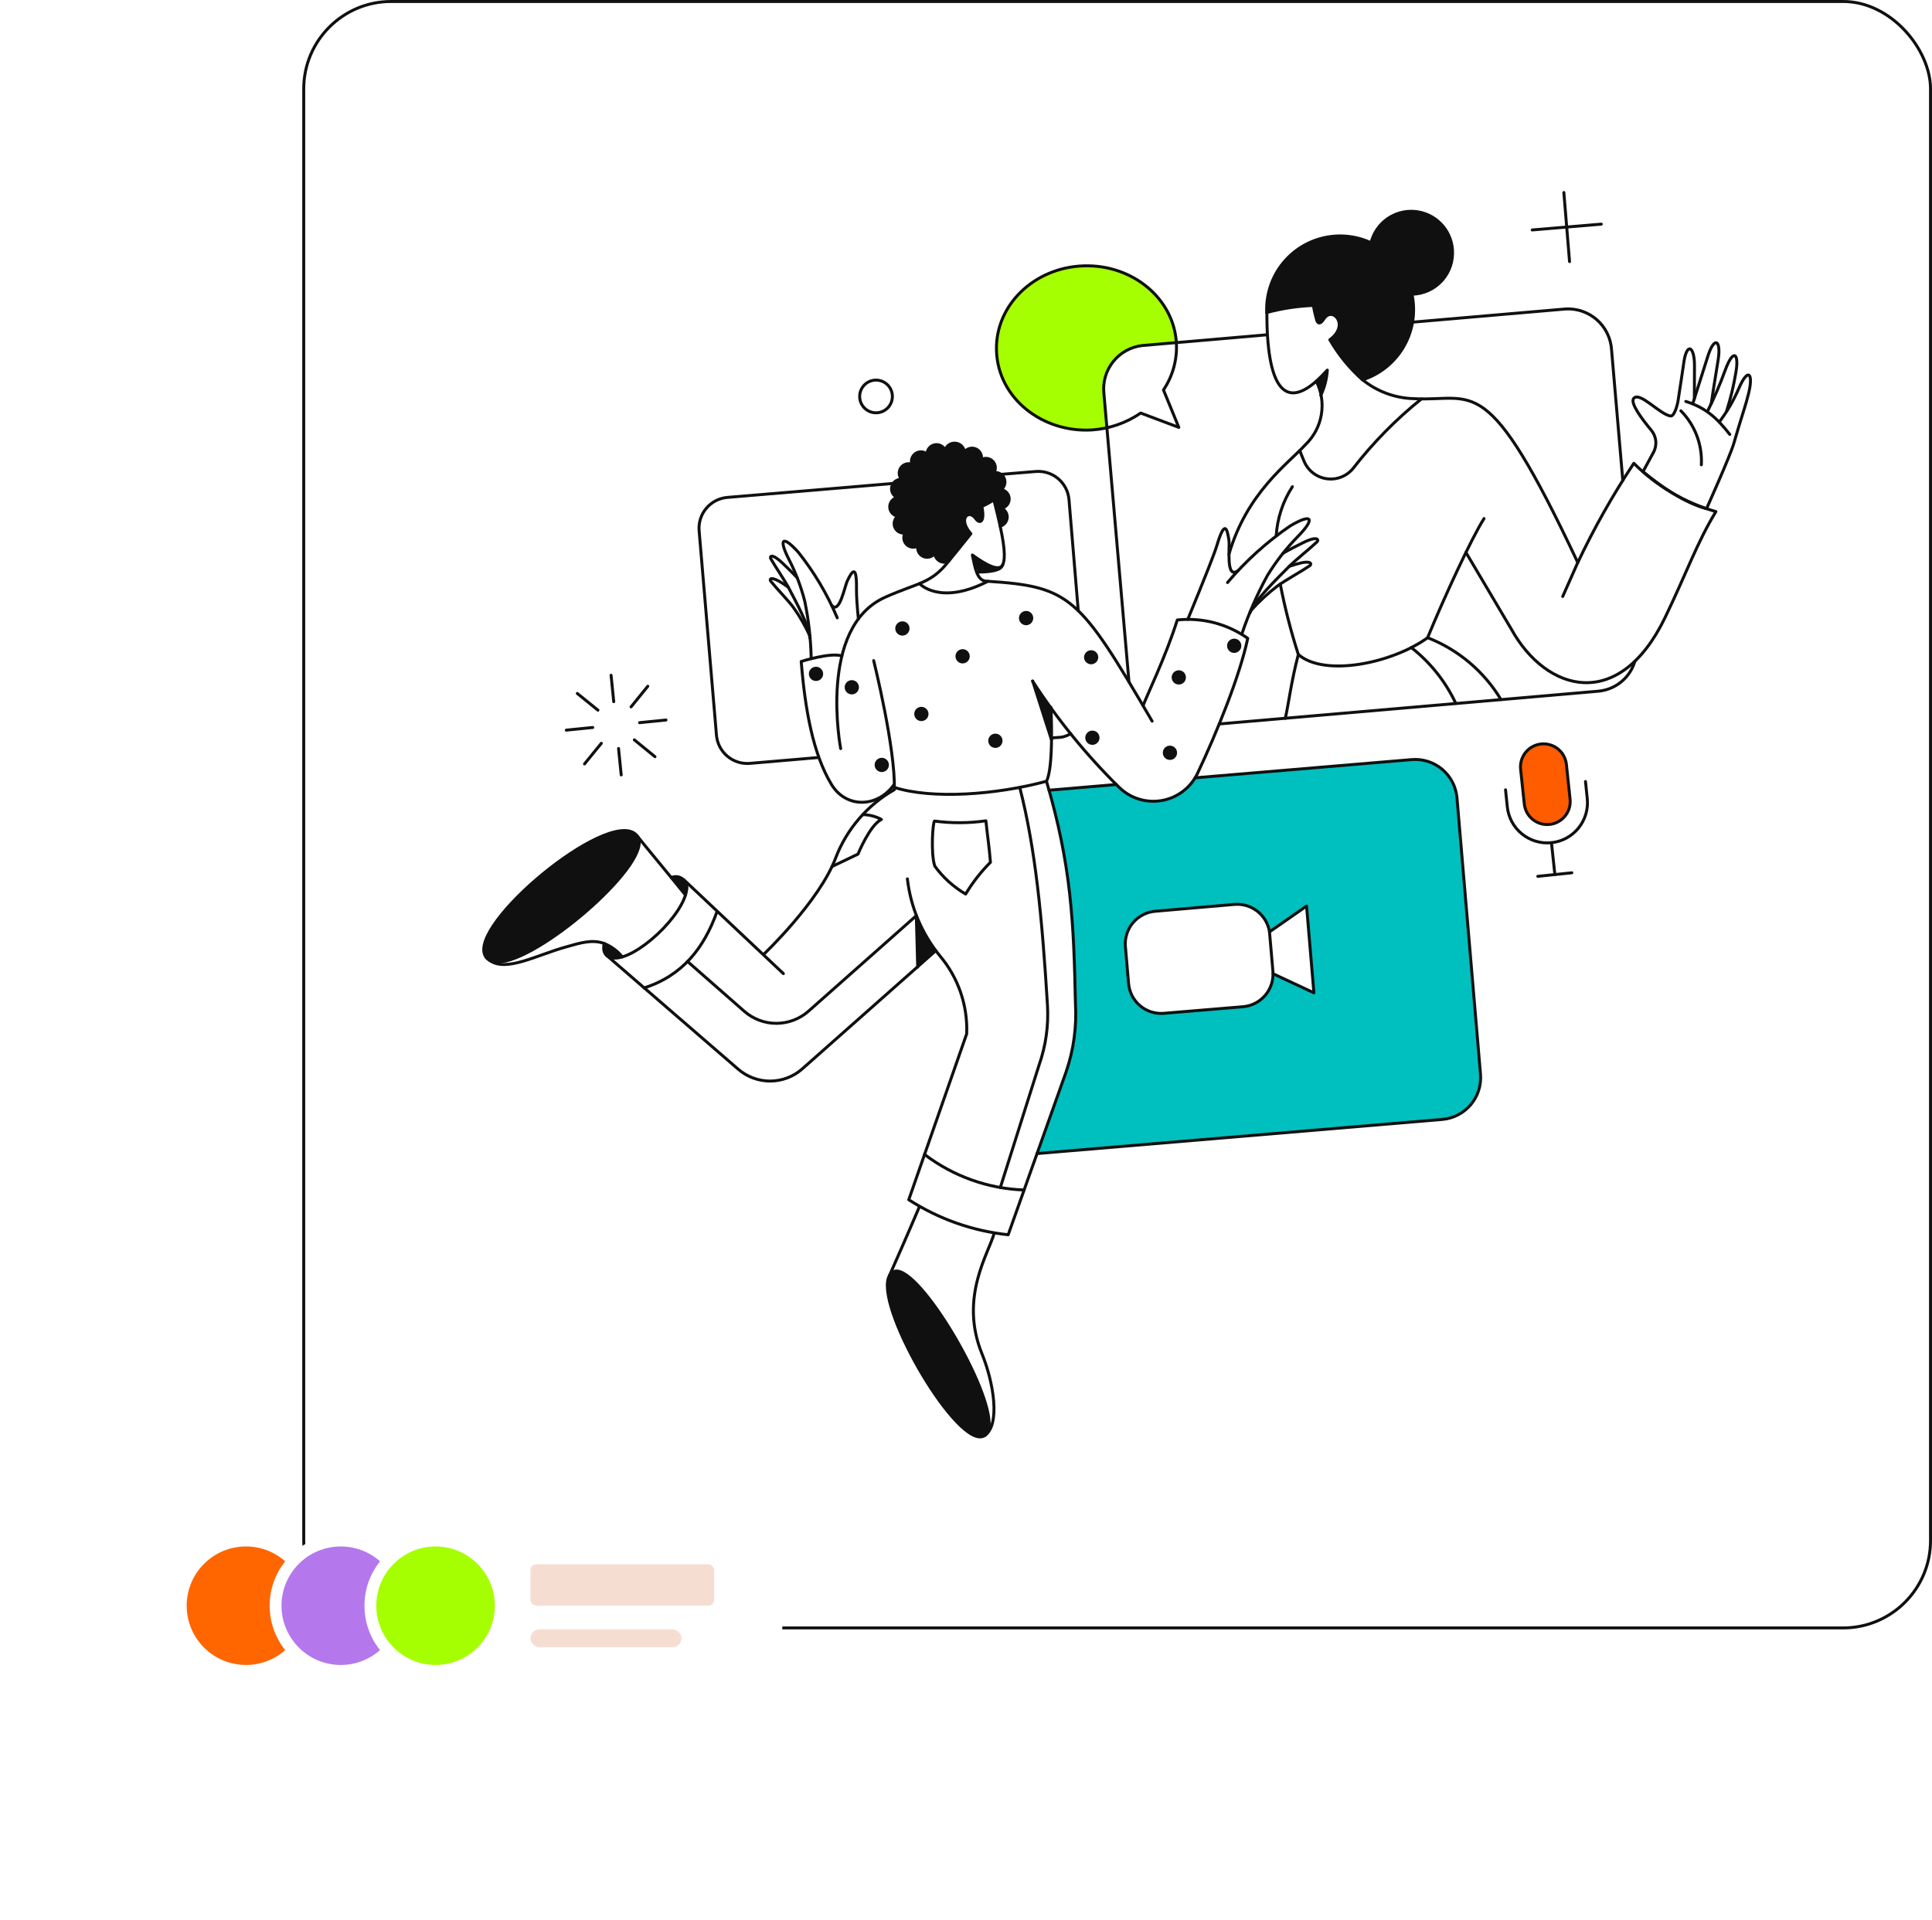 <svg width="652" height="648" viewBox="0 0 652 648" fill="none" xmlns="http://www.w3.org/2000/svg">
<rect x="102.5" y="0.5" width="549" height="549" rx="29.5" stroke="#101010"/>
<rect x="152" y="50" width="450" height="450" rx="30" fill="white"/>
<path d="M365.84 89.744C349.061 90.212 335.829 103.019 336.297 118.346C336.81 136.188 355.166 148.442 373.566 144.428L372.583 132.858C372.369 130.941 372.535 129 373.072 127.147C373.608 125.294 374.505 123.564 375.71 122.058C376.915 120.551 378.406 119.297 380.096 118.366C381.786 117.436 383.644 116.848 385.561 116.636L396.96 115.655C396.021 100.8 382.274 89.274 365.84 89.744Z" fill="#A6FF00"/>
<path fill-rule="evenodd" clip-rule="evenodd" d="M349.959 389.381L486.734 377.854C490.469 377.535 493.925 375.746 496.342 372.88C498.761 370.013 499.942 366.305 499.627 362.57L491.687 269.294C491.367 265.559 489.578 262.104 486.712 259.687C483.848 257.27 480.14 256.088 476.405 256.402L403.325 262.551C402.033 264.52 401.192 265.546 399.252 267.071C397.171 268.662 394.743 269.736 392.165 270.203C389.588 270.67 386.936 270.517 384.429 269.757C381.923 268.997 379.632 267.651 377.749 265.831C377.416 265.503 377.083 265.174 376.751 264.843L353.952 266.758C361.515 293.599 362.309 312.219 362.865 338.812C363.325 346.629 362.255 354.461 359.715 361.866L349.959 389.381ZM429.616 328.676L443.406 335.122L440.929 305.836L428.421 314.544C427.982 311.785 426.513 309.297 424.31 307.578C422.108 305.859 419.338 305.04 416.555 305.283L389.872 307.589C388.421 307.708 387.008 308.116 385.712 308.784C384.418 309.452 383.27 310.372 382.334 311.488C381.396 312.602 380.692 313.894 380.255 315.284C379.821 316.672 379.666 318.135 379.799 319.586L380.865 331.961C380.984 333.412 381.392 334.825 382.06 336.119C382.728 337.413 383.648 338.563 384.764 339.499C385.878 340.435 387.17 341.141 388.558 341.578C389.948 342.012 391.411 342.167 392.862 342.034L419.5 339.816C420.949 339.692 422.362 339.283 423.653 338.612C424.945 337.942 426.09 337.021 427.026 335.908C427.962 334.794 428.669 333.505 429.105 332.116C429.456 331 429.629 329.837 429.616 328.672V328.676Z" fill="#00BFBF"/>
<path d="M529.851 269.679C529.968 270.698 529.88 271.73 529.595 272.716C529.309 273.701 528.832 274.621 528.191 275.421C527.547 276.222 526.753 276.885 525.853 277.376C524.953 277.869 523.963 278.177 522.944 278.283C521.922 278.391 520.892 278.294 519.908 278.001C518.925 277.707 518.009 277.223 517.215 276.573C516.421 275.922 515.764 275.124 515.28 274.219C514.796 273.314 514.497 272.322 514.398 271.301L513.161 259.601C512.965 257.562 513.581 255.527 514.877 253.94C516.176 252.354 518.045 251.344 520.084 251.13C522.12 250.916 524.161 251.516 525.758 252.798C527.356 254.081 528.382 255.943 528.614 257.979L529.851 269.679Z" fill="#FF5C00"/>
<path d="M444.217 128.676C444.878 130.228 445.38 131.845 445.711 133.5C446.991 130.811 447.747 127.902 447.936 124.929C446.611 126.381 445.371 127.609 444.217 128.676Z" fill="#101010"/>
<path d="M328.144 187.374C328.511 189.393 329.203 191.339 330.193 193.136C333.481 193.136 337.11 192.711 338.005 191.388C338.134 191.163 338.262 190.917 338.39 190.661C337.153 193.1 332.675 190.625 328.144 187.374Z" fill="#101010"/>
<path d="M215.146 282.315C207.206 270.916 156.705 312.539 163.961 323.04L165.198 324.149C175.701 329.999 221.336 291.281 215.146 282.315Z" fill="#101010"/>
<path d="M301.548 429.251C291.171 434.185 323.263 492.075 333.048 483.852C338.903 475.356 309.745 425.325 301.548 429.251Z" fill="#101010"/>
<path d="M203.918 318.515C203.718 319.251 203.661 320.02 203.749 320.778C204.177 323.51 207.676 323.638 210.025 322.997C208.38 321.033 206.285 319.496 203.918 318.515Z" fill="#101010"/>
<path d="M226.585 296.231C228.207 298.238 229.872 300.243 231.366 302.081C231.616 301.365 231.774 300.618 231.836 299.862C231.879 299.221 231.755 298.578 231.475 297.999C231.195 297.419 230.77 296.924 230.241 296.557C229.712 296.19 229.097 295.97 228.456 295.911C227.815 295.855 227.171 295.965 226.585 296.231Z" fill="#101010"/>
<path d="M304.28 209.75C303.807 209.801 303.359 209.99 302.994 210.296C302.629 210.6 302.363 211.007 302.228 211.463C302.094 211.92 302.099 212.406 302.241 212.86C302.383 213.314 302.656 213.715 303.026 214.014C303.397 214.313 303.847 214.495 304.321 214.537C304.795 214.58 305.271 214.481 305.688 214.253C306.106 214.025 306.446 213.678 306.667 213.257C306.888 212.836 306.978 212.358 306.928 211.885C306.899 211.569 306.806 211.263 306.656 210.983C306.506 210.704 306.302 210.457 306.055 210.258C305.808 210.059 305.524 209.911 305.219 209.824C304.914 209.737 304.594 209.711 304.28 209.75Z" fill="#101010"/>
<path d="M287.204 229.593C286.731 229.644 286.284 229.833 285.919 230.138C285.554 230.443 285.288 230.85 285.153 231.306C285.019 231.762 285.023 232.248 285.165 232.702C285.308 233.156 285.581 233.558 285.951 233.857C286.322 234.155 286.772 234.337 287.246 234.38C287.72 234.422 288.195 234.323 288.613 234.096C289.031 233.868 289.371 233.521 289.592 233.1C289.812 232.678 289.903 232.201 289.853 231.728C289.819 231.414 289.725 231.109 289.574 230.831C289.422 230.554 289.218 230.309 288.972 230.11C288.726 229.912 288.443 229.764 288.14 229.675C287.836 229.586 287.518 229.558 287.204 229.593Z" fill="#101010"/>
<path d="M297.323 255.805C296.85 255.856 296.402 256.045 296.037 256.35C295.671 256.655 295.404 257.061 295.27 257.517C295.135 257.974 295.139 258.46 295.281 258.914C295.423 259.368 295.696 259.77 296.067 260.069C296.437 260.368 296.888 260.55 297.361 260.593C297.835 260.635 298.311 260.536 298.729 260.309C299.147 260.081 299.487 259.734 299.708 259.312C299.929 258.891 300.019 258.414 299.969 257.94C299.935 257.626 299.84 257.322 299.689 257.045C299.538 256.768 299.334 256.523 299.088 256.324C298.843 256.126 298.56 255.978 298.257 255.889C297.954 255.8 297.637 255.771 297.323 255.805Z" fill="#101010"/>
<path d="M275.124 225.068C274.651 225.118 274.204 225.308 273.838 225.613C273.473 225.917 273.206 226.324 273.072 226.78C272.937 227.236 272.941 227.722 273.083 228.177C273.225 228.631 273.498 229.033 273.868 229.331C274.239 229.63 274.689 229.813 275.163 229.855C275.637 229.898 276.113 229.799 276.531 229.571C276.948 229.343 277.289 228.997 277.51 228.575C277.73 228.154 277.821 227.676 277.77 227.203C277.737 226.889 277.642 226.585 277.491 226.308C277.34 226.03 277.136 225.785 276.89 225.587C276.644 225.389 276.362 225.241 276.059 225.152C275.756 225.063 275.438 225.034 275.124 225.068Z" fill="#101010"/>
<path d="M324.602 219.135C324.129 219.185 323.681 219.375 323.315 219.68C322.95 219.985 322.683 220.391 322.549 220.847C322.415 221.304 322.419 221.79 322.561 222.244C322.703 222.698 322.976 223.1 323.347 223.399C323.717 223.698 324.168 223.88 324.642 223.922C325.116 223.965 325.592 223.865 326.01 223.637C326.427 223.409 326.768 223.062 326.988 222.64C327.209 222.219 327.299 221.741 327.248 221.268C327.214 220.954 327.119 220.65 326.968 220.373C326.817 220.096 326.612 219.851 326.367 219.653C326.121 219.455 325.839 219.307 325.536 219.218C325.233 219.129 324.916 219.101 324.602 219.135Z" fill="#101010"/>
<path d="M310.684 238.602C310.21 238.653 309.763 238.842 309.398 239.148C309.033 239.453 308.767 239.859 308.632 240.316C308.499 240.772 308.503 241.258 308.645 241.712C308.787 242.166 309.061 242.568 309.432 242.866C309.802 243.165 310.253 243.347 310.727 243.389C311.201 243.431 311.676 243.332 312.094 243.104C312.511 242.876 312.852 242.529 313.072 242.107C313.293 241.685 313.383 241.208 313.332 240.735C313.299 240.421 313.203 240.116 313.052 239.839C312.901 239.562 312.696 239.317 312.45 239.119C312.204 238.92 311.922 238.773 311.618 238.684C311.315 238.595 310.997 238.567 310.684 238.602Z" fill="#101010"/>
<path d="M335.658 247.651C335.186 247.702 334.738 247.891 334.372 248.196C334.007 248.501 333.74 248.907 333.606 249.363C333.471 249.82 333.475 250.306 333.617 250.76C333.759 251.214 334.032 251.616 334.403 251.915C334.773 252.214 335.223 252.396 335.697 252.439C336.171 252.481 336.647 252.382 337.065 252.155C337.483 251.927 337.823 251.58 338.044 251.158C338.265 250.737 338.355 250.26 338.304 249.786C338.271 249.472 338.176 249.168 338.025 248.891C337.874 248.614 337.67 248.369 337.424 248.17C337.178 247.972 336.896 247.824 336.593 247.735C336.29 247.646 335.973 247.617 335.658 247.651Z" fill="#101010"/>
<path d="M346.031 206.242C345.558 206.293 345.11 206.482 344.745 206.787C344.379 207.092 344.113 207.498 343.978 207.954C343.843 208.411 343.847 208.897 343.989 209.351C344.131 209.805 344.404 210.207 344.775 210.506C345.145 210.805 345.595 210.987 346.069 211.03C346.543 211.072 347.019 210.973 347.437 210.746C347.855 210.518 348.195 210.171 348.416 209.75C348.637 209.328 348.727 208.851 348.677 208.377C348.647 208.062 348.555 207.755 348.405 207.476C348.256 207.197 348.051 206.95 347.805 206.751C347.558 206.552 347.274 206.404 346.969 206.317C346.664 206.23 346.345 206.204 346.031 206.242Z" fill="#101010"/>
<path d="M368.401 246.625C367.928 246.676 367.48 246.865 367.115 247.17C366.749 247.475 366.483 247.881 366.348 248.337C366.214 248.794 366.217 249.28 366.359 249.734C366.501 250.188 366.774 250.59 367.145 250.889C367.515 251.188 367.966 251.37 368.44 251.413C368.913 251.455 369.389 251.356 369.807 251.129C370.225 250.901 370.565 250.554 370.786 250.133C371.007 249.711 371.098 249.234 371.047 248.76C370.979 248.127 370.662 247.545 370.166 247.145C369.67 246.745 369.035 246.558 368.401 246.625Z" fill="#101010"/>
<path d="M368.486 224.213C368.8 224.18 369.104 224.085 369.382 223.934C369.659 223.783 369.904 223.579 370.102 223.333C370.301 223.087 370.449 222.805 370.538 222.502C370.626 222.198 370.655 221.881 370.621 221.567C370.537 220.946 370.214 220.383 369.721 219.996C369.228 219.609 368.604 219.431 367.981 219.497C367.358 219.564 366.786 219.872 366.386 220.354C365.986 220.836 365.79 221.455 365.84 222.08C365.873 222.394 365.967 222.698 366.118 222.976C366.27 223.253 366.474 223.498 366.72 223.696C366.966 223.894 367.248 224.042 367.551 224.131C367.854 224.219 368.172 224.247 368.486 224.213Z" fill="#101010"/>
<path d="M394.57 251.706C394.098 251.756 393.65 251.946 393.283 252.25C392.919 252.555 392.651 252.961 392.518 253.418C392.383 253.874 392.388 254.36 392.529 254.814C392.671 255.269 392.943 255.67 393.315 255.969C393.684 256.268 394.136 256.45 394.608 256.493C395.083 256.536 395.558 256.437 395.976 256.209C396.395 255.981 396.735 255.635 396.955 255.213C397.176 254.792 397.266 254.314 397.216 253.841C397.182 253.527 397.088 253.223 396.937 252.945C396.786 252.668 396.582 252.423 396.336 252.225C396.089 252.027 395.808 251.879 395.504 251.79C395.202 251.701 394.883 251.672 394.57 251.706Z" fill="#101010"/>
<path d="M397.558 226.265C397.086 226.315 396.638 226.505 396.271 226.81C395.907 227.115 395.639 227.521 395.506 227.978C395.371 228.434 395.376 228.92 395.518 229.375C395.659 229.829 395.934 230.231 396.303 230.529C396.674 230.828 397.124 231.01 397.599 231.053C398.074 231.095 398.548 230.996 398.967 230.767C399.383 230.539 399.725 230.192 399.946 229.771C400.166 229.349 400.256 228.871 400.204 228.398C400.171 228.084 400.076 227.78 399.925 227.503C399.775 227.225 399.57 226.981 399.325 226.783C399.077 226.584 398.796 226.437 398.492 226.348C398.191 226.259 397.871 226.231 397.558 226.265Z" fill="#101010"/>
<path d="M418.902 217.726C418.853 217.253 418.661 216.805 418.358 216.44C418.052 216.075 417.647 215.808 417.19 215.674C416.733 215.539 416.247 215.543 415.793 215.685C415.338 215.827 414.938 216.1 414.638 216.47C414.339 216.84 414.157 217.291 414.114 217.765C414.071 218.239 414.17 218.715 414.398 219.132C414.627 219.55 414.974 219.891 415.394 220.112C415.815 220.332 416.294 220.423 416.767 220.372C417.082 220.339 417.386 220.244 417.662 220.093C417.939 219.942 418.184 219.737 418.382 219.492C418.58 219.246 418.729 218.964 418.819 218.661C418.907 218.358 418.936 218.04 418.902 217.726Z" fill="#101010"/>
<path d="M490.151 84.15C489.89 80.841 488.459 77.732 486.112 75.383C483.763 73.035 480.656 71.6 477.346 71.338C474.036 71.075 470.742 72.002 468.053 73.951C465.365 75.901 463.461 78.745 462.683 81.972C458.826 80.178 454.571 79.406 450.33 79.732C446.089 80.059 442.005 81.472 438.468 83.835C434.931 86.199 432.062 89.433 430.139 93.227C428.215 97.021 427.301 101.246 427.484 105.496C432.625 104.103 437.91 103.3 443.234 103.104C443.522 104.853 443.92 106.582 444.428 108.279C444.899 109.346 445.623 109.431 446.903 107.467C449.765 103.327 455.57 109.731 448.782 114.683C451.712 119.754 455.433 124.323 459.807 128.217C465.169 126.49 469.786 122.995 472.904 118.303C476.021 113.612 477.454 108.001 476.97 102.389C476.882 101.359 476.732 100.336 476.52 99.325C476.828 99.326 477.134 99.309 477.44 99.273C479.267 99.114 481.047 98.598 482.674 97.752C484.303 96.906 485.747 95.748 486.926 94.344C488.108 92.94 489.001 91.317 489.552 89.568C490.106 87.819 490.308 85.978 490.151 84.15Z" fill="#101010"/>
<path d="M309.232 309.081L309.703 326.406L315.8 320.9C313.141 317.239 310.936 313.272 309.232 309.081Z" fill="#101010"/>
<path d="M348.423 229.977L354.484 238.602L354.826 249.658L348.423 229.977Z" fill="#101010"/>
<path d="M337.962 171.536C338.705 171.4 339.375 171.004 339.852 170.419C340.33 169.834 340.584 169.099 340.568 168.344C340.553 167.589 340.269 166.864 339.768 166.299C339.267 165.735 338.582 165.366 337.834 165.261C338.412 164.838 338.832 164.233 339.024 163.543C339.217 162.853 339.171 162.119 338.895 161.458C338.619 160.797 338.129 160.248 337.503 159.9C336.877 159.552 336.152 159.425 335.445 159.539C335.807 158.938 335.961 158.233 335.882 157.536C335.803 156.838 335.497 156.186 335.01 155.68C334.523 155.174 333.882 154.843 333.188 154.738C332.494 154.633 331.784 154.76 331.17 155.1C331.317 154.384 331.214 153.639 330.878 152.989C330.543 152.34 329.994 151.825 329.325 151.531C328.656 151.236 327.906 151.18 327.201 151.371C326.495 151.562 325.876 151.99 325.448 152.582C325.379 151.812 325.044 151.091 324.5 150.542C323.956 149.994 323.238 149.652 322.469 149.576C321.7 149.5 320.929 149.695 320.288 150.126C319.647 150.558 319.177 151.2 318.959 151.941C318.657 151.276 318.136 150.734 317.484 150.407C316.831 150.079 316.087 149.984 315.373 150.139C314.659 150.294 314.02 150.688 313.562 151.257C313.104 151.825 312.854 152.534 312.855 153.264C312.322 152.806 311.653 152.535 310.952 152.495C310.251 152.454 309.555 152.644 308.973 153.038C308.391 153.431 307.954 154.004 307.729 154.67C307.505 155.336 307.506 156.057 307.731 156.722C307.067 156.475 306.34 156.456 305.664 156.669C304.989 156.882 304.403 157.315 304.002 157.898C303.599 158.482 303.404 159.183 303.445 159.89C303.487 160.597 303.763 161.27 304.23 161.802C303.477 161.761 302.733 161.987 302.13 162.441C301.528 162.895 301.105 163.547 300.936 164.283C300.768 165.018 300.865 165.789 301.21 166.46C301.555 167.131 302.126 167.659 302.822 167.949C302.082 168.093 301.417 168.494 300.945 169.082C300.474 169.67 300.226 170.406 300.246 171.16C300.267 171.913 300.554 172.635 301.057 173.196C301.56 173.757 302.246 174.122 302.993 174.225C302.427 174.654 302.021 175.261 301.839 175.948C301.657 176.635 301.711 177.363 301.991 178.015C302.271 178.669 302.761 179.209 303.384 179.551C304.007 179.894 304.726 180.018 305.427 179.904C305.073 180.508 304.928 181.212 305.014 181.907C305.1 182.602 305.412 183.25 305.903 183.75C306.393 184.25 307.034 184.574 307.727 184.674C308.421 184.774 309.127 184.642 309.738 184.3C309.597 185.015 309.705 185.756 310.043 186.401C310.382 187.046 310.932 187.555 311.6 187.844C312.268 188.134 313.016 188.185 313.718 187.991C314.419 187.796 315.034 187.367 315.458 186.775C315.495 187.308 315.664 187.824 315.949 188.275C316.234 188.727 316.627 189.101 317.093 189.364C317.558 189.626 318.081 189.769 318.616 189.779C319.15 189.79 319.678 189.668 320.154 189.423C320.538 188.953 325.779 182.507 327.626 180.158C323.101 175.037 326.856 171.707 329.291 175.08C330.571 176.916 332.441 176.403 331.338 170.937C332.753 170.322 334.108 169.58 335.388 168.719C336.288 172.175 336.963 175.122 337.521 177.597C338.17 177.428 338.748 177.059 339.177 176.544C339.605 176.029 339.862 175.393 339.91 174.724C339.959 174.056 339.797 173.389 339.448 172.818C339.099 172.246 338.579 171.798 337.962 171.536Z" fill="#101010"/>
<path d="M337.535 177.597C336.982 175.122 336.298 172.177 335.402 168.719C334.122 169.58 332.767 170.322 331.352 170.937C332.464 176.403 330.598 176.904 329.305 175.08C326.897 171.687 323.115 175.037 327.64 180.158C325.804 182.507 320.552 188.953 320.167 189.423C319.692 189.668 319.164 189.79 318.629 189.779C318.095 189.769 317.572 189.626 317.106 189.364C316.641 189.101 316.248 188.727 315.963 188.276C315.677 187.824 315.509 187.308 315.472 186.775C315.047 187.367 314.433 187.796 313.731 187.991C313.029 188.185 312.282 188.134 311.614 187.844C310.945 187.555 310.396 187.046 310.057 186.401C309.718 185.756 309.611 185.015 309.752 184.3C309.141 184.642 308.434 184.773 307.741 184.674C307.048 184.574 306.407 184.25 305.916 183.75C305.426 183.249 305.114 182.602 305.028 181.907C304.942 181.212 305.087 180.508 305.441 179.904C304.74 180.018 304.02 179.894 303.398 179.551C302.775 179.209 302.285 178.668 302.005 178.016C301.725 177.363 301.671 176.634 301.853 175.948C302.034 175.261 302.44 174.654 303.007 174.225C302.26 174.122 301.574 173.757 301.071 173.196C300.568 172.635 300.281 171.913 300.26 171.16C300.239 170.406 300.487 169.67 300.959 169.082C301.43 168.494 302.096 168.093 302.836 167.949C302.139 167.659 301.568 167.131 301.223 166.46C300.878 165.789 300.782 165.018 300.95 164.283C301.119 163.547 301.542 162.895 302.144 162.441C302.747 161.987 303.491 161.761 304.244 161.802C303.777 161.27 303.5 160.597 303.459 159.89C303.417 159.182 303.613 158.481 304.015 157.898C304.417 157.315 305.002 156.882 305.678 156.669C306.354 156.456 307.081 156.475 307.745 156.722C307.526 156.058 307.529 155.342 307.756 154.68C307.982 154.019 308.418 153.45 308.997 153.06C309.577 152.669 310.268 152.479 310.965 152.518C311.663 152.557 312.329 152.823 312.862 153.275C312.861 152.545 313.111 151.836 313.569 151.268C314.027 150.699 314.666 150.305 315.38 150.15C316.093 149.996 316.838 150.09 317.491 150.418C318.143 150.746 318.664 151.287 318.966 151.952C319.184 151.211 319.654 150.569 320.295 150.137C320.935 149.706 321.707 149.511 322.476 149.587C323.245 149.663 323.963 150.005 324.507 150.554C325.05 151.102 325.386 151.824 325.455 152.593C325.883 152.001 326.502 151.574 327.208 151.382C327.913 151.191 328.663 151.247 329.332 151.542C330.001 151.836 330.549 152.351 330.885 153C331.221 153.65 331.323 154.395 331.177 155.111C331.791 154.772 332.501 154.645 333.195 154.749C333.889 154.854 334.529 155.185 335.017 155.691C335.504 156.197 335.81 156.849 335.889 157.547C335.967 158.245 335.814 158.949 335.452 159.55C336.159 159.436 336.884 159.563 337.51 159.911C338.136 160.259 338.626 160.808 338.902 161.469C339.178 162.13 339.224 162.864 339.031 163.555C338.839 164.244 338.419 164.849 337.841 165.272C338.589 165.377 339.274 165.746 339.775 166.311C340.276 166.876 340.56 167.6 340.575 168.355C340.591 169.11 340.337 169.846 339.859 170.431C339.382 171.015 338.712 171.411 337.969 171.547C338.582 171.811 339.097 172.258 339.444 172.828C339.791 173.398 339.951 174.062 339.904 174.727C339.856 175.392 339.602 176.026 339.178 176.54C338.753 177.055 338.179 177.424 337.535 177.597Z" stroke="#101010" stroke-linecap="round" stroke-linejoin="round"/>
<path d="M338.049 160.095L349.49 159.156C350.856 159.037 352.232 159.189 353.539 159.604C354.846 160.018 356.058 160.687 357.105 161.572C358.153 162.457 359.015 163.54 359.642 164.759C360.27 165.978 360.649 167.31 360.76 168.676L363.877 206.114" stroke="#101010" stroke-linecap="round" stroke-linejoin="round"/>
<path d="M355.252 249.06L357.002 248.931C358.531 248.914 360.024 248.471 361.313 247.651" stroke="#101010" stroke-linecap="round" stroke-linejoin="round"/>
<path d="M276.021 255.711L253.055 257.675C250.299 257.906 247.564 257.033 245.451 255.248C243.339 253.463 242.021 250.913 241.787 248.157L235.937 179.17C235.705 176.413 236.578 173.677 238.363 171.564C240.148 169.45 242.7 168.132 245.457 167.9L301.611 163.169" stroke="#101010" stroke-linecap="round" stroke-linejoin="round"/>
<path d="M349.96 389.381L486.735 377.854C490.47 377.535 493.926 375.746 496.343 372.879C498.762 370.013 499.943 366.305 499.628 362.57L491.688 269.294C491.368 265.559 489.579 262.104 486.713 259.687C483.849 257.27 480.141 256.088 476.406 256.401L403.326 262.551" stroke="#101010" stroke-linecap="round" stroke-linejoin="round"/>
<path d="M354.015 266.733L376.726 264.812" stroke="#101010" stroke-linecap="round" stroke-linejoin="round"/>
<path d="M427.698 113L385.519 116.629C381.656 117.06 378.121 119.005 375.688 122.037C373.256 125.069 372.124 128.942 372.541 132.807L380.994 230.097" stroke="#101010" stroke-linecap="round" stroke-linejoin="round"/>
<path d="M411.475 244.364L539.414 233.307C542.254 233.051 544.951 231.944 547.152 230.131C549.352 228.319 550.954 225.885 551.751 223.146" stroke="#101010" stroke-linecap="round" stroke-linejoin="round"/>
<path d="M547.654 162.187L543.853 118.004C543.599 114.122 541.817 110.5 538.897 107.931C535.974 105.362 532.153 104.056 528.272 104.299L476.747 108.741" stroke="#101010" stroke-linecap="round" stroke-linejoin="round"/>
<path d="M500.823 175.037C496.426 181.951 487.163 202.145 481.783 215.249C492.111 219.286 500.814 226.626 506.533 236.124" stroke="#101010" stroke-linecap="round" stroke-linejoin="round"/>
<path d="M432.051 197.15C433.612 205.19 435.651 213.13 438.155 220.928C435.806 229.764 434.868 237.618 433.759 242.442" stroke="#101010" stroke-linecap="round" stroke-linejoin="round"/>
<path d="M436.149 164.28C432.924 169.25 431.043 174.971 430.686 180.885" stroke="#101010" stroke-linecap="round" stroke-linejoin="round"/>
<path d="M481.74 215.292C469.703 223.959 446.948 228.567 438.155 220.928" stroke="#101010" stroke-linecap="round" stroke-linejoin="round"/>
<path d="M476.277 218.579C482.699 223.601 487.845 230.065 491.301 237.447" stroke="#101010" stroke-linecap="round" stroke-linejoin="round"/>
<path d="M445.74 133.45C447 130.772 447.745 127.882 447.936 124.929C446.613 126.381 445.371 127.609 444.217 128.676" stroke="#101010" stroke-linecap="round" stroke-linejoin="round"/>
<path d="M494.718 186.478L510.002 212.304C521.826 233.735 546.452 240.476 561.912 208.463C569.209 193.35 572.669 183.191 579.073 172.688C568.601 169.703 559.066 164.09 551.375 156.382C544.268 167.08 537.947 178.279 532.462 189.891C501.513 124.108 497.713 135.707 477.094 134.566C470.803 134.393 464.744 132.158 459.848 128.205" stroke="#101010" stroke-linecap="round" stroke-linejoin="round"/>
<path d="M414.762 186.989C420.866 166.242 434.541 156.652 440.545 150.107C443.368 147.398 445.251 143.854 445.911 139.996C446.572 136.139 445.978 132.171 444.216 128.676C433.459 138.153 427.526 130.597 427.526 105.501" stroke="#101010" stroke-linecap="round" stroke-linejoin="round"/>
<path d="M479.692 134.652C471.135 141.528 463.413 149.382 456.681 158.052C455.626 159.365 454.249 160.383 452.683 161.004C451.117 161.626 449.416 161.831 447.747 161.599C446.079 161.367 444.498 160.706 443.161 159.681C441.825 158.656 440.776 157.301 440.119 155.75C439.57 154.467 439.093 153.275 438.668 152.121" stroke="#101010" stroke-linecap="round" stroke-linejoin="round"/>
<path d="M532.455 189.891L527.377 201.333" stroke="#101010" stroke-linecap="round" stroke-linejoin="round"/>
<path d="M320.161 189.423C314.194 197.073 309.97 196.572 298.732 201.589C275.849 211.793 283.704 252.689 283.704 252.689" stroke="#101010" stroke-linecap="round" stroke-linejoin="round"/>
<path d="M337.535 177.597C339.4 186.244 339.232 189.554 338.005 191.343C337.105 192.668 333.481 193.093 330.193 193.093" stroke="#101010" stroke-linecap="round" stroke-linejoin="round"/>
<path d="M338.397 190.625C337.202 193.1 332.671 190.625 328.144 187.338C328.999 191.266 329.595 195.973 332.797 196.173C361.178 197.953 364.175 201.168 388.806 243.423" stroke="#101010" stroke-linecap="round" stroke-linejoin="round"/>
<path d="M385.775 238.174C386.842 235.186 393.459 221.567 397.302 209.273C405.717 208.367 414.175 210.569 421.08 215.463C418.432 228.013 410.75 247.055 404.131 261.05C403.006 263.415 401.334 265.479 399.253 267.071C397.172 268.662 394.744 269.736 392.165 270.203C389.589 270.67 386.936 270.517 384.43 269.757C381.923 268.997 379.633 267.651 377.75 265.831C366.697 254.964 356.877 242.912 348.466 229.892" stroke="#101010" stroke-linecap="round" stroke-linejoin="round"/>
<path d="M348.509 229.892L354.827 249.658" stroke="#101010" stroke-linecap="round" stroke-linejoin="round"/>
<path d="M301.851 265.795C314.529 269.845 336.215 268.313 353.164 263.703C355.725 258.665 354.658 238.773 354.658 238.773" stroke="#101010" stroke-linecap="round" stroke-linejoin="round"/>
<path d="M301.72 264.812C296.257 272.667 285.52 272.957 280.588 264.769C274.374 254.419 271.71 239.668 270.387 223.275C270.387 223.275 280.062 220.179 284.112 221.391" stroke="#101010" stroke-linecap="round" stroke-linejoin="round"/>
<path d="M315.8 320.9L270.721 360.815C267.739 363.438 263.908 364.892 259.937 364.908C255.966 364.921 252.123 363.497 249.121 360.898L204.771 322.529" stroke="#101010" stroke-linecap="round" stroke-linejoin="round"/>
<path d="M264.368 328.633L230.813 297" stroke="#101010" stroke-linecap="round" stroke-linejoin="round"/>
<path d="M294.846 222.978C294.846 222.978 302.271 252.903 301.806 266.562C292.773 271.697 285.794 279.797 282.051 289.488C276.599 304.218 257.717 322.144 257.717 322.144" stroke="#101010" stroke-linecap="round" stroke-linejoin="round"/>
<path d="M353.161 263.703C361.527 292.176 362.359 311.178 362.935 338.749C363.395 346.566 362.325 354.396 359.785 361.803L340.235 416.786C328.278 415.53 316.784 411.48 306.681 404.962L326.233 348.953C326.61 339.386 323.4 330.024 317.233 322.7C311.128 315.264 307.304 306.219 306.22 296.658" stroke="#101010" stroke-linecap="round" stroke-linejoin="round"/>
<path d="M310.344 197.022C310.344 197.022 317.173 204.534 333.395 196.209" stroke="#101010" stroke-linecap="round" stroke-linejoin="round"/>
<path d="M273.759 222.294C273.626 215.78 272.897 209.293 271.581 202.912C270.322 198.001 268.518 193.247 266.201 188.737C262.804 182.113 263.906 180.32 269.363 186.348C274.751 193.111 279.188 200.58 282.552 208.546" stroke="#101010" stroke-linecap="round" stroke-linejoin="round"/>
<path d="M280.657 204.327C283.368 207.401 284.991 198.027 286.01 195.953C287.418 193.093 289.16 189.979 289.041 198.772C289.007 201.204 289.297 205.09 289.682 208.931" stroke="#101010" stroke-linecap="round" stroke-linejoin="round"/>
<path d="M269.021 195.015C267.783 193.649 264.971 190.92 264.154 190.148C260.424 186.579 259.681 187.837 260.104 188.573C261.724 191.412 264.762 195.786 266.179 198.473C268.447 202.824 273.051 211.109 273.307 215.377" stroke="#101010" stroke-linecap="round" stroke-linejoin="round"/>
<path d="M266.033 198.216C265.306 197.706 264.705 197.285 264.368 197.064C260.043 194.245 259.586 195.528 260.093 196.164C262.142 198.725 265.864 202.518 267.693 204.957C269.841 207.962 271.699 211.164 273.242 214.52" stroke="#101010" stroke-linecap="round" stroke-linejoin="round"/>
<path d="M419.075 214.054C421.365 207.226 424.25 200.613 427.699 194.29C430.617 189.518 434.069 185.093 437.986 181.098C443.737 175.248 443.161 172.944 435.426 177.512C427.535 182.901 420.411 189.334 414.251 196.637" stroke="#101010" stroke-linecap="round" stroke-linejoin="round"/>
<path d="M417.84 192.587C413.533 195.798 415.122 184.831 414.719 182.25C414.177 178.79 413.396 174.909 410.62 184.257C409.852 186.816 406.734 194.745 400.854 209.057" stroke="#101010" stroke-linecap="round" stroke-linejoin="round"/>
<path d="M432.947 186.775C434.697 185.709 438.54 183.787 439.649 183.234C444.773 180.671 445.108 182.289 444.473 182.892C441.848 185.387 437.219 189 434.868 191.385C431.075 195.235 423.512 202.485 421.805 206.926" stroke="#101010" stroke-linecap="round" stroke-linejoin="round"/>
<path d="M435.082 191.174C436.02 190.875 436.789 190.621 437.217 190.499C442.689 188.823 442.763 190.452 441.998 190.969C438.997 192.994 433.849 195.8 431.11 197.798C427.87 200.274 424.871 203.047 422.146 206.08" stroke="#101010" stroke-linecap="round" stroke-linejoin="round"/>
<path d="M215.147 282.315C207.548 271.4 160.971 309.054 163.338 321.519C163.705 323.449 165.374 325.177 169.269 324.648C184.238 322.621 220.76 290.392 215.147 282.315Z" stroke="#101010" stroke-linecap="round" stroke-linejoin="round"/>
<path d="M215.146 282.315C217.493 285.303 225.562 294.951 231.326 302.115" stroke="#101010" stroke-linecap="round" stroke-linejoin="round"/>
<path d="M335.531 416.19C333.731 422.976 323.628 437.871 331.388 456.957C335.364 466.731 337.664 480.985 332.288 484.572" stroke="#101010" stroke-linecap="round" stroke-linejoin="round"/>
<path d="M300.184 430.534C301.462 427.654 306.108 417.146 310.259 407.359" stroke="#101010" stroke-linecap="round" stroke-linejoin="round"/>
<path d="M301.548 429.251C292.004 433.789 317.483 480.45 329.169 484.707C332.398 485.883 333.942 483.582 333.813 480.155C333.282 465.899 308.926 425.75 301.548 429.251Z" stroke="#101010" stroke-linecap="round" stroke-linejoin="round"/>
<path d="M226.545 296.231C227.13 295.965 227.774 295.855 228.415 295.911C229.055 295.968 229.67 296.19 230.199 296.557C230.728 296.922 231.153 297.419 231.433 297.997C231.712 298.578 231.837 299.219 231.794 299.86C231.088 308.86 214.368 324.277 206.851 323.368C204.601 323.094 203.174 321.503 203.926 318.474" stroke="#101010" stroke-linecap="round" stroke-linejoin="round"/>
<path d="M337.573 400.892L350.675 359.454C352.949 352.978 353.906 346.113 353.492 339.262C351.676 309.596 349.48 286.668 344.143 265.795" stroke="#101010" stroke-linecap="round" stroke-linejoin="round"/>
<path d="M312.007 389.678C321.698 397.051 333.434 401.243 345.604 401.675" stroke="#101010" stroke-linecap="round" stroke-linejoin="round"/>
<path d="M217.408 333.457C230.343 329.315 237.602 319.957 241.956 307.758" stroke="#101010" stroke-linecap="round" stroke-linejoin="round"/>
<path d="M309.232 309.081L272.904 341.269C269.916 343.931 266.058 345.409 262.056 345.425C258.054 345.441 254.184 343.994 251.176 341.355L232.008 324.534" stroke="#101010" stroke-linecap="round" stroke-linejoin="round"/>
<path d="M315.38 277.149C314.826 277.234 314.014 287.994 315.465 292.347C318.241 296.184 321.79 299.399 325.883 301.782C328.224 297.882 331.034 294.282 334.25 291.067C333.823 285.645 333.31 282.785 332.714 277.063C326.967 277.884 321.134 277.914 315.38 277.149Z" stroke="#101010" stroke-linecap="round" stroke-linejoin="round"/>
<path d="M291.177 274.973C293.368 275.004 295.52 275.56 297.452 276.595C293.523 278.514 289.554 288.295 289.554 288.295L280.802 292.48" stroke="#101010" stroke-linecap="round" stroke-linejoin="round"/>
<path d="M568.912 135.5C575.662 137.633 579.415 141.091 583.762 146.642" stroke="#101010" stroke-linecap="round" stroke-linejoin="round"/>
<path d="M567.249 138.666C569.605 141.057 571.436 143.912 572.627 147.05C573.817 150.188 574.339 153.539 574.163 156.891" stroke="#101010" stroke-linecap="round" stroke-linejoin="round"/>
<path d="M580.225 142.421C582.844 138.97 585.035 135.215 586.75 131.236C589.9 123.852 591.83 125.902 590.08 132.901C589.61 134.78 589.142 136.402 588.714 137.768C587.481 141.697 586.266 145.663 585.128 149.637C583.919 153.858 575.903 171.707 575.903 171.707C568.39 169.7 560.578 164.237 554.474 159.199C554.602 158.943 557.849 152.969 557.972 152.753C558.634 151.559 558.915 150.192 558.778 148.834C558.641 147.476 558.092 146.192 557.205 145.155C554.118 141.451 549.985 135.93 551.355 134.438C553.481 132.127 560.191 139.942 563.777 140.416C565.058 140.585 566.084 136.702 566.295 135.293C566.682 132.733 568.03 124.021 568.131 123.17C569.06 115.255 571.889 116.596 571.846 123.595C571.803 130.255 571.803 134.566 571.803 134.566" stroke="#101010" stroke-linecap="round" stroke-linejoin="round"/>
<path d="M571.261 136.274C571.261 136.274 575.916 121.676 576.211 120.693C578.526 113.054 580.954 114.802 579.797 121.674C578.69 128.25 577.491 136.274 577.491 136.274" stroke="#101010" stroke-linecap="round" stroke-linejoin="round"/>
<path d="M576.351 138.623C578.578 134.158 580.545 129.568 582.241 124.875C585.009 117.36 587.043 119.28 585.742 126.115C585.029 130.365 584.016 134.559 582.711 138.666" stroke="#101010" stroke-linecap="round" stroke-linejoin="round"/>
<path d="M529.852 269.679C529.969 270.698 529.881 271.73 529.596 272.716C529.31 273.701 528.833 274.621 528.192 275.421C527.548 276.222 526.754 276.885 525.854 277.376C524.954 277.869 523.964 278.177 522.945 278.283C521.923 278.391 520.893 278.294 519.909 278.001C518.926 277.707 518.01 277.223 517.216 276.573C516.422 275.922 515.765 275.124 515.281 274.219C514.797 273.314 514.498 272.322 514.399 271.301L513.162 259.601C512.966 257.562 513.582 255.527 514.878 253.94C516.177 252.354 518.046 251.344 520.085 251.13C522.121 250.916 524.162 251.516 525.759 252.798C527.357 254.081 528.383 255.943 528.615 257.979L529.852 269.679Z" stroke="#101010" stroke-linecap="round" stroke-linejoin="round"/>
<path d="M508.081 266.605L508.677 272.367C508.862 274.139 509.395 275.857 510.243 277.423C511.092 278.989 512.241 280.373 513.625 281.493C515.007 282.616 516.6 283.453 518.305 283.962C520.013 284.468 521.804 284.634 523.575 284.45C525.348 284.263 527.064 283.732 528.63 282.884C530.196 282.033 531.58 280.886 532.703 279.502C533.823 278.118 534.663 276.528 535.169 274.82C535.675 273.113 535.842 271.322 535.657 269.55L535.061 263.788" stroke="#101010" stroke-linecap="round" stroke-linejoin="round"/>
<path d="M523.577 284.45L524.729 295.207" stroke="#101010" stroke-linecap="round" stroke-linejoin="round"/>
<path d="M518.967 295.806L530.451 294.609" stroke="#101010" stroke-linecap="round" stroke-linejoin="round"/>
<path d="M429.617 328.676L443.407 335.122L440.93 305.836L428.422 314.544" stroke="#101010" stroke-linecap="round" stroke-linejoin="round"/>
<path d="M416.556 305.283C419.339 305.04 422.109 305.859 424.312 307.578C426.514 309.297 427.984 311.785 428.422 314.544L429.574 327.819C429.703 329.268 429.543 330.728 429.106 332.116C428.67 333.504 427.963 334.794 427.027 335.907C426.091 337.021 424.946 337.941 423.655 338.612C422.363 339.283 420.95 339.692 419.501 339.816L392.863 342.034C391.412 342.167 389.95 342.012 388.559 341.577C387.171 341.141 385.879 340.434 384.766 339.498C383.65 338.562 382.729 337.413 382.061 336.119C381.393 334.825 380.986 333.412 380.866 331.961L379.8 319.586C379.667 318.135 379.822 316.672 380.257 315.284C380.693 313.893 381.397 312.602 382.336 311.488C383.272 310.372 384.419 309.452 385.713 308.784C387.009 308.115 388.422 307.708 389.873 307.589L416.556 305.283Z" stroke="#101010" stroke-linecap="round" stroke-linejoin="round"/>
<path d="M490.151 84.15C489.886 80.849 488.455 77.749 486.112 75.407C483.77 73.064 480.672 71.631 477.369 71.365C474.068 71.098 470.779 72.014 468.092 73.951C465.403 75.887 463.493 78.716 462.701 81.932C466.207 83.549 469.285 85.962 471.694 88.978C474.104 91.994 475.776 95.531 476.577 99.306C478.483 99.262 480.359 98.828 482.092 98.03C483.824 97.232 485.372 96.087 486.646 94.667C487.917 93.247 488.884 91.581 489.487 89.772C490.09 87.963 490.315 86.05 490.151 84.15Z" stroke="#101010" stroke-linecap="round" stroke-linejoin="round"/>
<path d="M476.961 102.38C476.424 95.913 473.373 89.914 468.461 85.672C463.551 81.43 457.173 79.282 450.695 79.69C444.219 80.098 438.16 83.029 433.82 87.854C429.482 92.679 427.205 99.013 427.484 105.496C432.625 104.103 437.91 103.3 443.234 103.104C443.522 104.853 443.92 106.582 444.429 108.279C444.899 109.346 445.623 109.431 446.904 107.467C449.766 103.327 455.571 109.731 448.782 114.683C451.712 119.754 455.433 124.323 459.807 128.217C465.169 126.488 469.786 122.991 472.902 118.297C476.016 113.604 477.45 107.992 476.961 102.38Z" stroke="#101010" stroke-linecap="round" stroke-linejoin="round"/>
<path d="M191.112 246.456L200.034 245.559" stroke="#101010" stroke-linecap="round" stroke-linejoin="round"/>
<path d="M215.828 243.936L224.752 243.041" stroke="#101010" stroke-linecap="round" stroke-linejoin="round"/>
<path d="M206.224 227.928L207.121 236.851" stroke="#101010" stroke-linecap="round" stroke-linejoin="round"/>
<path d="M208.743 252.646L209.639 261.567" stroke="#101010" stroke-linecap="round" stroke-linejoin="round"/>
<path d="M194.827 234.077L201.784 239.711" stroke="#101010" stroke-linecap="round" stroke-linejoin="round"/>
<path d="M214.078 249.744L221.037 255.42" stroke="#101010" stroke-linecap="round" stroke-linejoin="round"/>
<path d="M218.605 231.642L212.969 238.602" stroke="#101010" stroke-linecap="round" stroke-linejoin="round"/>
<path d="M202.936 250.896L197.259 257.855" stroke="#101010" stroke-linecap="round" stroke-linejoin="round"/>
<path d="M397.816 144.257L392.641 131.621C395.804 126.918 397.334 121.304 396.994 115.646C396.056 100.796 382.266 89.265 365.832 89.735C349.054 90.203 335.821 103.01 336.289 118.337C336.755 134.517 351.891 146.1 368.426 145.125C374.349 144.752 380.061 142.782 384.955 139.424L397.816 144.257Z" stroke="#101010" stroke-linecap="round" stroke-linejoin="round"/>
<path d="M299.458 137.811C298.669 138.567 297.673 139.072 296.597 139.262C295.521 139.452 294.412 139.319 293.411 138.879C292.411 138.439 291.563 137.712 290.976 136.791C290.388 135.869 290.087 134.794 290.111 133.701C290.134 132.608 290.481 131.547 291.108 130.652C291.735 129.756 292.613 129.067 293.632 128.67C294.65 128.274 295.764 128.189 296.831 128.425C297.898 128.662 298.871 129.209 299.627 129.999C300.637 131.059 301.186 132.476 301.155 133.94C301.123 135.403 300.513 136.795 299.458 137.811Z" stroke="#101010" stroke-linecap="round" stroke-linejoin="round"/>
<path d="M527.76 64.983L529.681 88.293" stroke="#101010" stroke-linecap="round" stroke-linejoin="round"/>
<path d="M540.396 75.654L517.088 77.619" stroke="#101010" stroke-linecap="round" stroke-linejoin="round"/>
<path d="M210.023 322.997C208.399 321.006 206.302 319.451 203.924 318.474C199.784 316.978 195.722 318.301 190.898 319.669C181.178 322.369 170.759 328.233 165.291 324.185" stroke="#101010" stroke-linecap="round" stroke-linejoin="round"/>
<path d="M309.703 326.412L309.232 309.081" stroke="#101010" stroke-linecap="round" stroke-linejoin="round"/>
<g filter="url(#filter0_d_22_377)">
<rect x="48" y="508" width="216" height="68" rx="6" fill="white"/>
</g>
<circle cx="83" cy="542" r="20" fill="#FF6600"/>
<circle cx="115" cy="542" r="22" fill="#B478EC" stroke="white" stroke-width="4"/>
<circle cx="147" cy="542" r="22" fill="#A6FF00" stroke="white" stroke-width="4"/>
<rect x="179" y="528" width="62" height="14" rx="2" fill="#F5DED1"/>
<rect x="179" y="550" width="51" height="6" rx="3" fill="#F5DED1"/>
<defs>
<filter id="filter0_d_22_377" x="0" y="484" width="312" height="164" filterUnits="userSpaceOnUse" color-interpolation-filters="sRGB">
<feFlood flood-opacity="0" result="BackgroundImageFix"/>
<feColorMatrix in="SourceAlpha" type="matrix" values="0 0 0 0 0 0 0 0 0 0 0 0 0 0 0 0 0 0 127 0" result="hardAlpha"/>
<feOffset dy="24"/>
<feGaussianBlur stdDeviation="24"/>
<feColorMatrix type="matrix" values="0 0 0 0 0.335 0 0 0 0 0.117 0 0 0 0 0 0 0 0 0.082 0"/>
<feBlend mode="normal" in2="BackgroundImageFix" result="effect1_dropShadow_22_377"/>
<feBlend mode="normal" in="SourceGraphic" in2="effect1_dropShadow_22_377" result="shape"/>
</filter>
</defs>
</svg>
